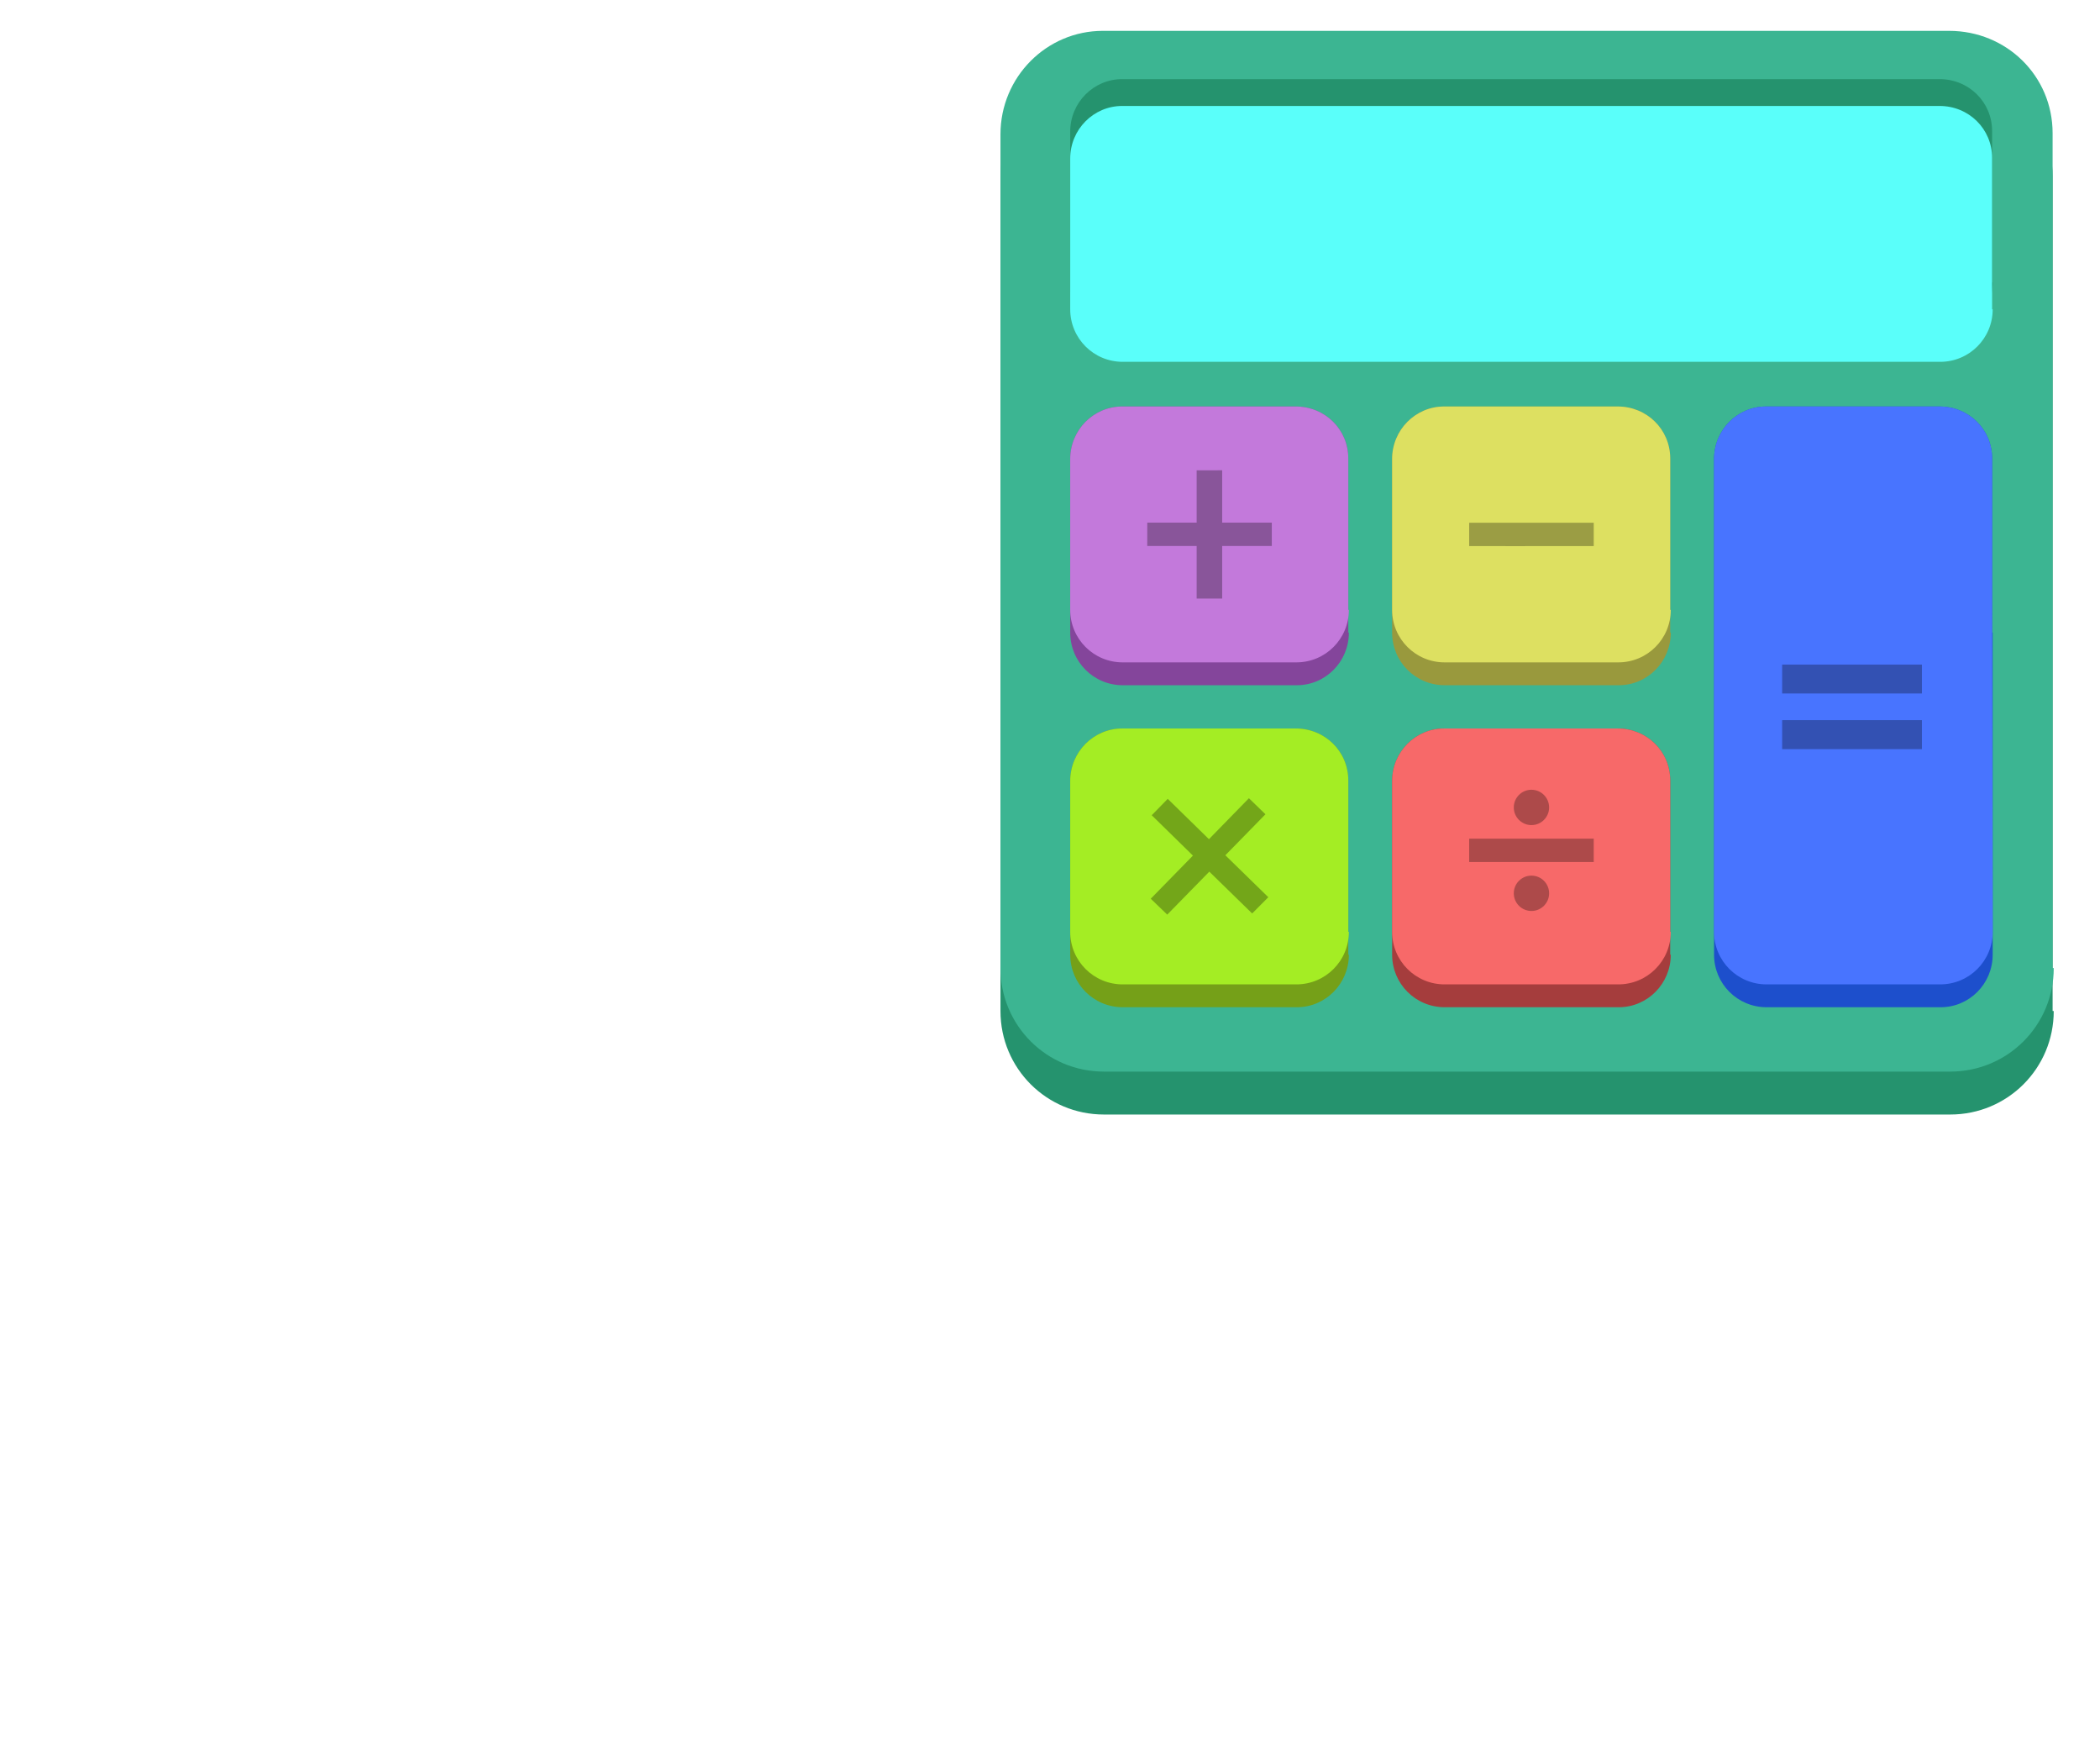 <?xml version="1.0" encoding="utf-8"?>
<!-- Generator: Adobe Illustrator 16.0.0, SVG Export Plug-In . SVG Version: 6.00 Build 0)  -->
<!DOCTYPE svg PUBLIC "-//W3C//DTD SVG 1.1//EN" "http://www.w3.org/Graphics/SVG/1.1/DTD/svg11.dtd">
<svg version="1.1" id="Capa_1" xmlns="http://www.w3.org/2000/svg" xmlns:xlink="http://www.w3.org/1999/xlink" x="0px" y="0px"
	 width="408.5px" height="339.5px" viewBox="0 0 408.5 339.5" enable-background="new 0 0 408.5 339.5" xml:space="preserve">
<g>
	<path fill="#25936E" d="M399.5,196.613c0,11.156-8.976,20.129-20.129,20.129h-35.486H214.746c-11.158,0-20.131-8.973-20.131-20.129
		l0,0V34.481c0-11.162,8.971-20.132,19.912-20.132l0,0h164.624c11.158,0,20.13,8.751,20.13,19.913c0,0,0,0,0,0.219v162.132H399.5z"
		/>
	<path fill="#3CB592" d="M399.5,188.262c0,11.159-8.976,20.133-20.129,20.133h-35.486H214.746c-11.158,0-20.131-8.974-20.131-20.133
		l0,0V26.132C194.615,14.969,203.586,6,214.527,6l0,0h164.624c11.158,0,20.13,8.752,20.13,19.913c0,0,0,0,0,0.22v162.129H399.5z"/>
	<path fill="#A53D3D" d="M325.005,185.654c0,5.666-4.554,10.222-10.106,10.222h-0.11h-33.765c-5.666,0-10.222-4.556-10.222-10.222
		l0,0V151.89c0-5.662,4.556-10.216,10.109-10.216l0,0h33.765c5.665,0,10.219,4.443,10.219,10.106c0,0,0,0,0,0.11v33.764H325.005
		L325.005,185.654z"/>
	<path fill="#F76969" d="M325.005,181.215c0,5.66-4.554,10.219-10.218,10.219l0,0h-33.766c-5.664,0-10.221-4.559-10.221-10.219l0,0
		V151.89c0-5.662,4.555-10.217,10.109-10.217l0,0h33.765c5.665,0,10.22,4.44,10.22,10.107c0,0,0,0,0,0.11v29.325H325.005z"/>
	<path fill="#75A018" d="M262.386,185.654c0,5.666-4.555,10.222-10.108,10.222h-0.109h-33.766c-5.664,0-10.219-4.556-10.219-10.222
		l0,0V151.89c0-5.662,4.553-10.216,10.107-10.216l0,0h33.768c5.662,0,10.217,4.443,10.217,10.106c0,0,0,0,0,0.11v33.764H262.386
		L262.386,185.654z"/>
	<path fill="#A4ED24" d="M262.386,181.215c0,5.66-4.555,10.219-10.219,10.219l0,0H218.4c-5.662,0-10.219-4.559-10.219-10.219l0,0
		V151.89c0-5.662,4.555-10.217,10.108-10.217l0,0h33.767c5.664,0,10.217,4.44,10.217,10.107c0,0,0,0,0,0.11v29.325H262.386z"/>
	<path fill="#1D4FCC" d="M387.625,185.654c0,5.666-4.555,10.222-10.106,10.222h-0.109h-33.768c-5.661,0-10.218-4.556-10.218-10.222
		v-62.62V89.27c0-5.664,4.553-10.217,10.106-10.217l0,0h33.767c5.663,0,10.217,4.442,10.217,10.106c0,0,0,0,0,0.111v33.764h0.111
		V185.654L387.625,185.654z"/>
	<path fill="#4874FF" d="M387.625,181.215c0,5.66-4.555,10.219-10.217,10.219l0,0h-33.768c-5.662,0-10.218-4.559-10.218-10.219
		v-62.621V89.27c0-5.665,4.553-10.219,10.106-10.219l0,0h33.767c5.663,0,10.217,4.442,10.217,10.108c0,0,0,0,0,0.111v29.324
		L387.625,181.215z"/>
	<path fill="#99993D" d="M325.005,123.034c0,5.665-4.554,10.222-10.106,10.222h-0.11h-33.765c-5.666,0-10.222-4.557-10.222-10.222
		l0,0V89.27c0-5.664,4.556-10.217,10.109-10.217l0,0h33.765c5.665,0,10.219,4.442,10.219,10.106c0,0,0,0,0,0.111v33.764H325.005
		L325.005,123.034z"/>
	<path fill="#DDE061" d="M325.005,118.594c0,5.663-4.554,10.218-10.218,10.218l0,0h-33.766c-5.664,0-10.221-4.555-10.221-10.218l0,0
		V89.27c0-5.665,4.555-10.219,10.109-10.219l0,0h33.765c5.665,0,10.22,4.442,10.22,10.108c0,0,0,0,0,0.111v29.324H325.005z"/>
	<path fill="#84459B" d="M262.386,123.034c0,5.665-4.555,10.222-10.108,10.222h-0.109h-33.766c-5.664,0-10.219-4.557-10.219-10.222
		l0,0V89.27c0-5.664,4.553-10.217,10.107-10.217l0,0h33.768c5.662,0,10.217,4.442,10.217,10.106c0,0,0,0,0,0.111v33.764H262.386
		L262.386,123.034z"/>
	<path fill="#25936E" d="M387.625,54.928c0,5.664-4.555,10.22-10.217,10.22H252.167H218.4c-5.662,0-10.219-4.556-10.219-10.22l0,0
		V25.606c0-5.666,4.555-10.219,10.108-10.219l0,0h159.006c5.663,0,10.217,4.442,10.217,10.107c0,0,0,0,0,0.111v29.322
		L387.625,54.928L387.625,54.928z"/>
	<path fill="#5AFFFA" d="M387.625,60.147c0,5.663-4.555,10.218-10.217,10.218H252.167H218.4c-5.662,0-10.219-4.555-10.219-10.218
		l0,0V30.825c0-5.666,4.555-10.218,10.108-10.218l0,0h159.006c5.663,0,10.217,4.442,10.217,10.107c0,0,0,0,0,0.111v29.323
		L387.625,60.147L387.625,60.147z"/>
	<path fill="#C379DB" d="M262.386,118.594c0,5.663-4.555,10.218-10.219,10.218l0,0H218.4c-5.662,0-10.219-4.555-10.219-10.218l0,0
		V89.27c0-5.665,4.555-10.219,10.108-10.219l0,0h33.767c5.664,0,10.217,4.442,10.217,10.108c0,0,0,0,0,0.111v29.324H262.386z"/>
	<g opacity="0.3">
		<path d="M237.742,91.454l-0.001,10.181h9.657v4.543l-9.658,0.003l0.001,10.226h-4.962l-0.004-10.226h-9.607l0.003-4.548
			l9.608,0.001l-0.004-10.177L237.742,91.454z"/>
	</g>
	<g opacity="0.3">
		<path d="M346.671,129.242h27.185v5.619h-27.185V129.242z M346.671,140.045h27.185v5.643h-27.185V140.045z"/>
	</g>
	<g opacity="0.3">
		<path d="M246.161,158.351l-7.8,7.973l8.357,8.158l-3.144,3.162l-8.334-8.135l-8.183,8.358l-3.211-3.093l8.207-8.386l-8.016-7.848
			l3.115-3.192l8.018,7.847l7.775-7.964L246.161,158.351z"/>
	</g>
	<g opacity="0.3">
		<path d="M300.359,163.099L300.359,163.099h9.659v4.542l-9.659,0.002l0,0h-4.965l0,0h-9.605l0.001-4.547l9.61,0.002l0,0
			L300.359,163.099L300.359,163.099z"/>
		<circle cx="297.904" cy="173.72" r="3.436"/>
		<circle cx="297.904" cy="157.021" r="3.436"/>
	</g>
	<path opacity="0.3" enable-background="new    " d="M300.359,101.659L300.359,101.659h9.659v4.543l-9.659,0.001l0,0l-4.965,0.001
		l0,0l-9.605-0.001l0.001-4.546l9.61,0.001l0,0L300.359,101.659L300.359,101.659z"/>
</g>
<title>Mesa de trabajo 1</title>
</svg>

